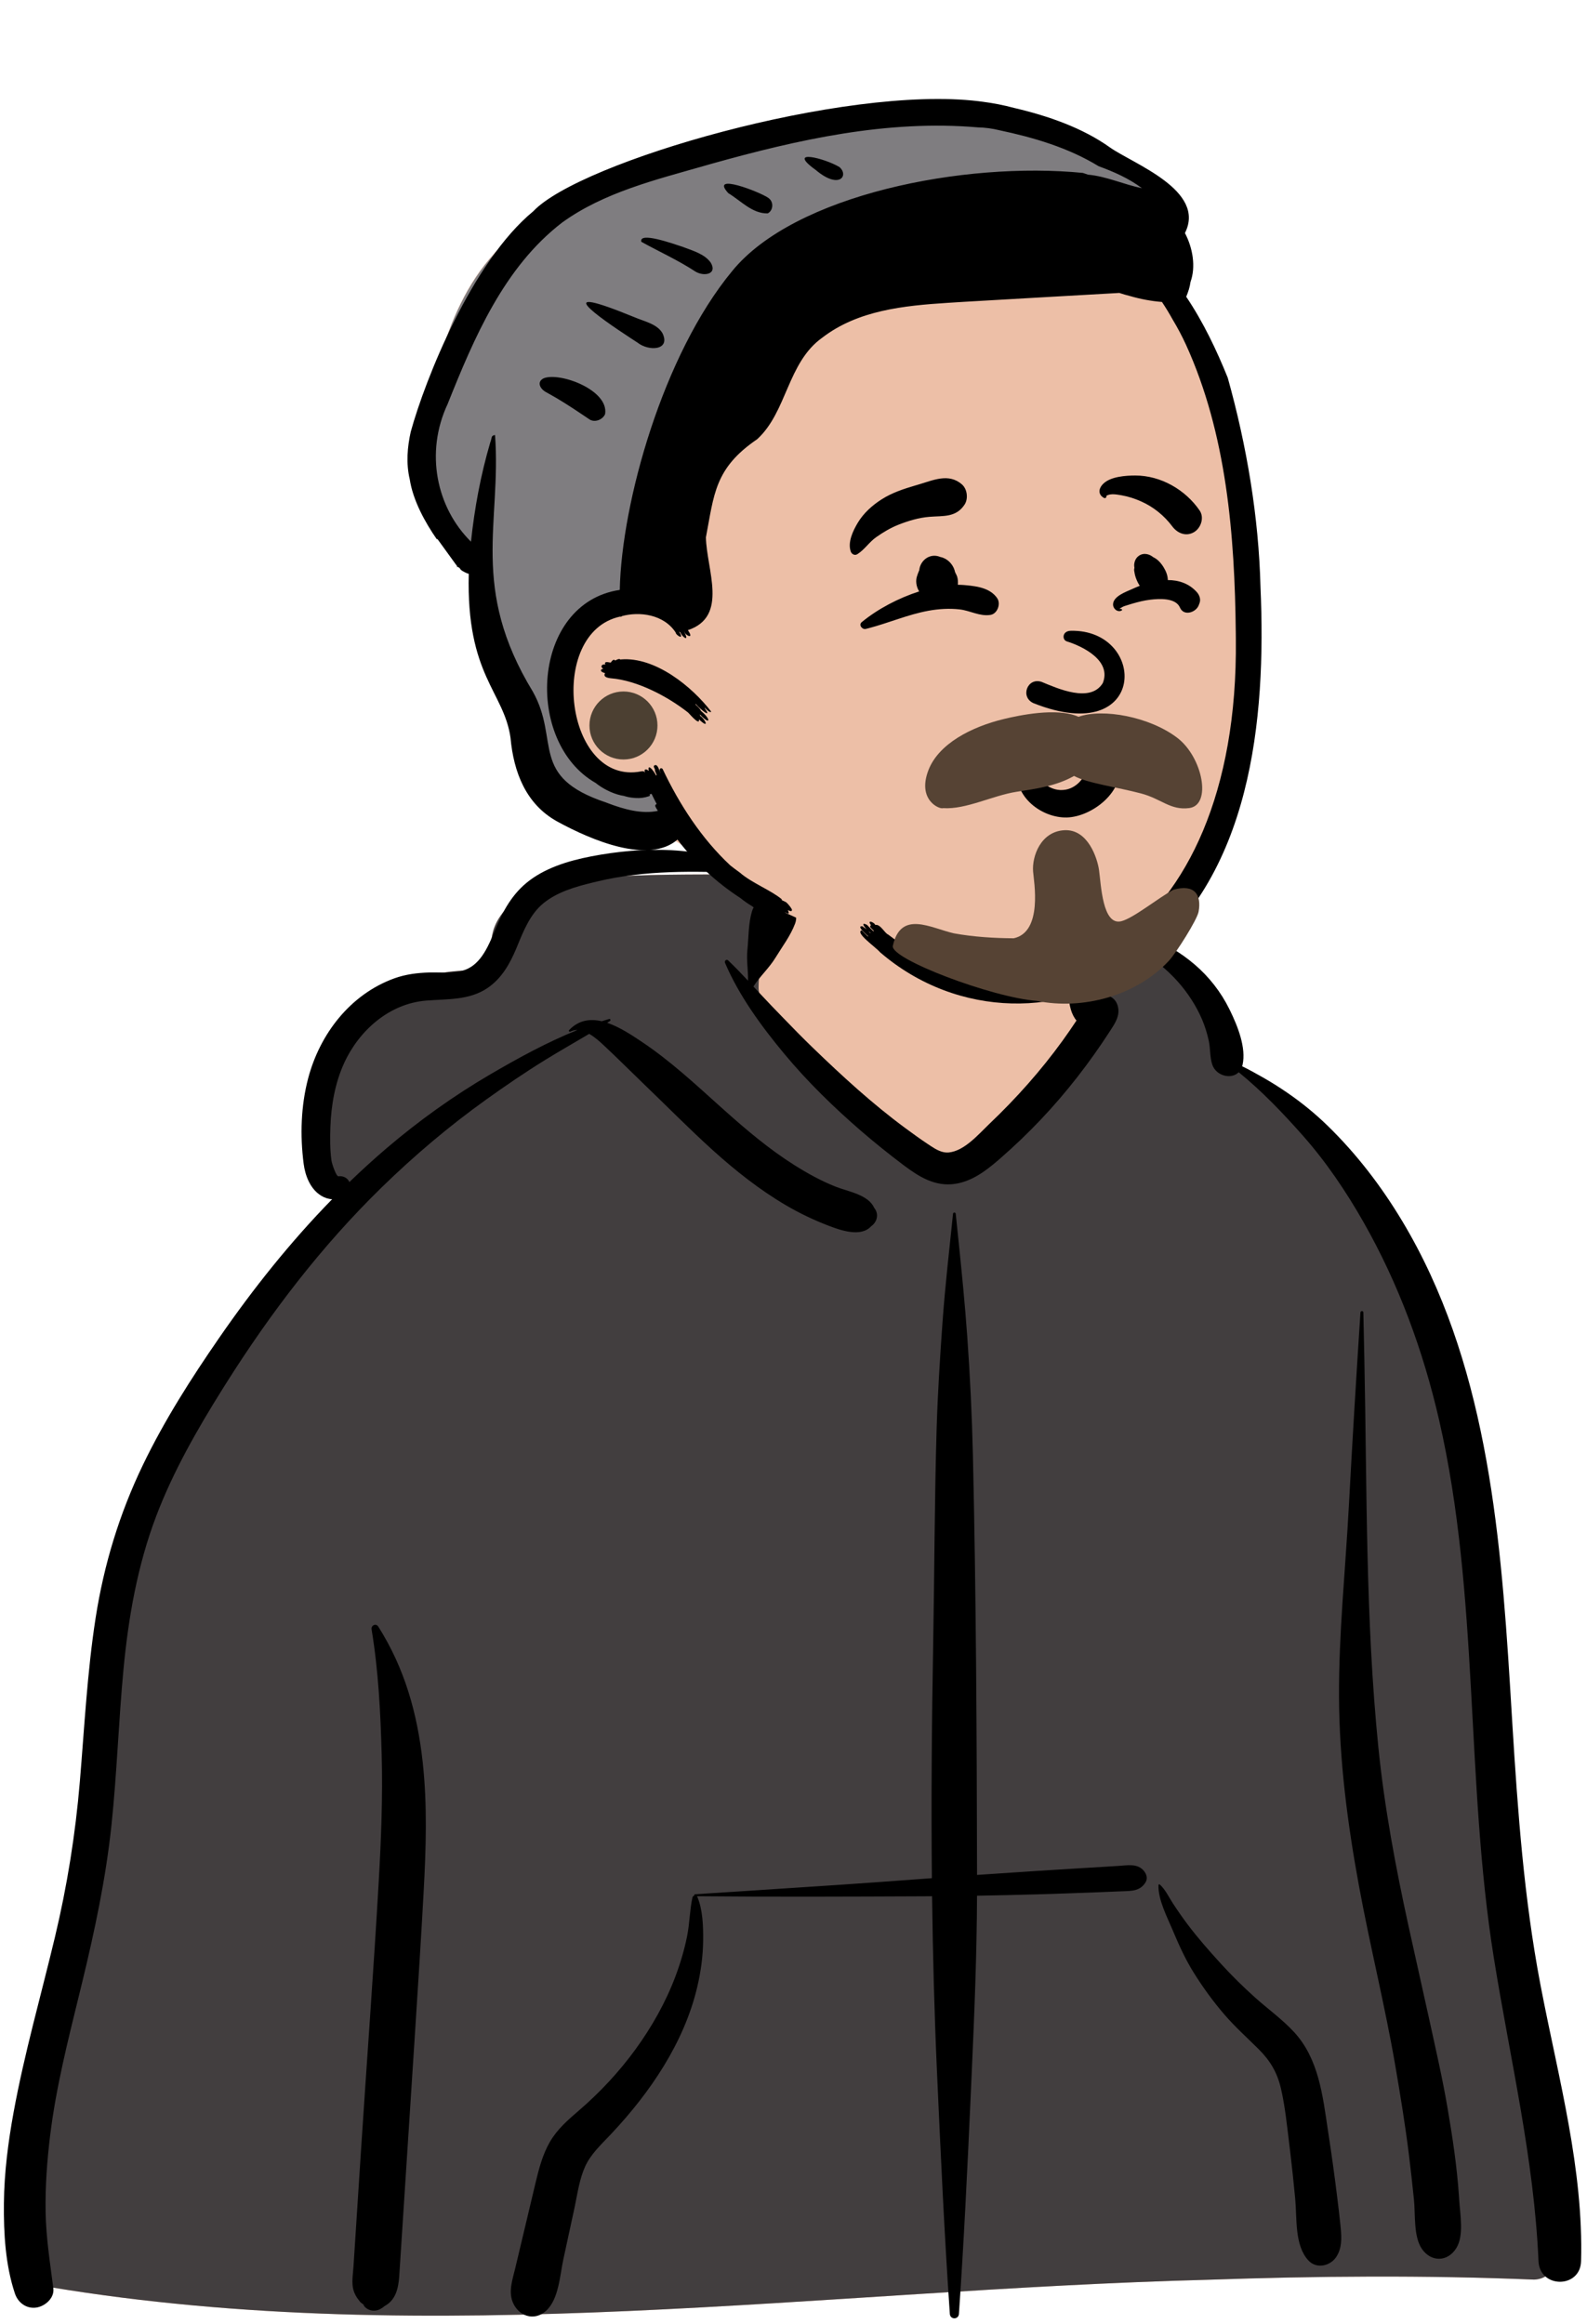 <svg width="140" height="205" viewBox="0 0 140 205" fill="none" xmlns="http://www.w3.org/2000/svg">
<path fill-rule="evenodd" clip-rule="evenodd" d="M135.336 201.101C138.644 200.941 137.313 195.153 137.076 193.027C134.457 185.264 135.073 176.793 134.043 168.656C133.401 161.059 132.577 153.486 131.883 145.896C130.521 130.487 120.741 99.12 109.579 94.075C108.173 87.903 102.366 82.142 95.018 82.142C90.007 76.208 83.975 72.032 76.239 72.875C73.042 73.021 69.941 76.413 66.878 77.068C65.163 77.305 49.941 76.695 46.891 78.507C44.767 79.598 42.85 81.614 43.475 84.181C44.471 87.29 41.374 83.926 34.915 87.245C21.742 95.159 29.614 105.746 29.962 106.074C21.742 117.516 14.558 126.798 11.234 140.782C9.079 151.164 9.322 161.882 7.517 172.318C6.879 175.936 5.901 179.431 4.843 182.945C3.697 187.544 3.139 199.006 2.507 199.108C1.356 199.394 3.173 201.759 4.392 201.761C38.216 207.373 72.572 201.993 106.577 201.114C116.16 200.781 125.753 200.704 135.336 201.101Z" fill="#EDBFA7"/>
<path fill-rule="evenodd" clip-rule="evenodd" d="M66.92 87.142C66.92 90.743 79.419 104.124 83.733 103.242C86.609 102.653 90.954 98.815 96.768 91.728V87.142L95.512 82.151C102.625 82.402 108.205 88.042 109.579 94.075C120.629 99.069 130.325 129.863 131.84 145.429L131.883 145.896C132.577 153.486 133.401 161.059 134.043 168.656C135.073 176.793 134.457 185.264 137.076 193.027L137.091 193.159C137.365 195.382 138.577 200.944 135.336 201.101C125.753 200.704 116.16 200.781 106.577 201.114C72.572 201.993 38.216 207.373 4.392 201.761C3.173 201.759 1.356 199.394 2.507 199.108C3.139 199.006 3.697 187.544 4.843 182.945L5.061 182.218C6.035 178.949 6.923 175.687 7.517 172.318C9.322 161.882 9.079 151.164 11.234 140.782C14.558 126.798 21.742 117.516 29.962 106.074C29.614 105.746 21.742 95.159 34.915 87.245C41.374 83.926 44.471 87.29 43.475 84.181C42.85 81.614 44.767 79.598 46.891 78.507C49.941 76.695 65.163 77.305 66.878 77.068C67.675 76.897 68.474 76.542 69.277 76.106L69.138 76.57C67.659 81.526 66.92 85.05 66.92 87.142Z" fill="#423E3F"/>
<path fill-rule="evenodd" clip-rule="evenodd" d="M84.072 107.084C84.087 106.929 84.296 106.93 84.312 107.084L84.551 109.39C84.842 112.207 85.121 115.018 85.324 117.848C85.577 121.376 85.746 124.904 85.828 128.44C86.112 140.757 86.168 153.08 86.192 165.4C87.858 165.285 89.523 165.174 91.19 165.066C92.32 164.993 93.451 164.923 94.582 164.854L97.465 164.679L98.652 164.606C99.454 164.557 100.366 164.355 100.927 165.066C101.151 165.35 101.264 165.72 101.054 166.058C100.572 166.837 99.83 166.81 98.991 166.843C98.2 166.875 97.408 166.907 96.617 166.937C94.921 167.003 93.225 167.065 91.529 167.113C89.749 167.163 87.969 167.204 86.19 167.234C86.172 172.435 85.957 177.629 85.724 182.824L85.619 185.162C85.334 191.485 85.028 197.812 84.593 204.126C84.557 204.643 83.826 204.642 83.791 204.126C83.301 197.016 82.978 189.89 82.657 182.77C82.425 177.608 82.29 172.444 82.225 167.28C81.99 167.281 81.755 167.285 81.52 167.286C74.84 167.315 68.163 167.344 61.483 167.281C61.494 167.294 61.505 167.307 61.513 167.325C61.996 168.466 62.042 169.923 62.03 171.148C62.017 172.553 61.828 173.941 61.504 175.307C60.345 180.202 57.356 184.586 53.951 188.211L53.84 188.329C53.037 189.178 52.116 190.03 51.623 191.112C51.119 192.216 50.944 193.507 50.696 194.693L50.667 194.83L49.695 199.32C49.386 200.746 49.299 202.826 48.17 203.855C47.117 204.815 45.722 204.314 45.227 203.078C44.84 202.113 45.225 201.053 45.454 200.089L47.25 192.538C47.545 191.307 47.867 190.068 48.504 188.961C49.156 187.829 50.113 187.007 51.088 186.167C52.936 184.576 54.632 182.754 56.066 180.781C57.5 178.81 58.726 176.636 59.585 174.351C60.015 173.207 60.368 172.018 60.611 170.82C60.842 169.683 60.84 168.505 61.087 167.381C61.104 167.303 61.17 167.25 61.245 167.226C61.227 167.176 61.255 167.108 61.325 167.104L66.787 166.752C71.643 166.439 76.499 166.118 81.35 165.75L82.207 165.688C82.141 158.798 82.197 151.906 82.322 145.013C82.436 138.692 82.438 132.369 82.626 126.048C82.72 122.912 82.921 119.782 83.145 116.652C83.374 113.45 83.742 110.276 84.072 107.084ZM32.78 143.736C32.722 143.385 33.163 143.167 33.367 143.488C35.693 147.156 36.814 151.14 37.287 155.432C37.705 159.22 37.581 163.063 37.374 166.861C37.152 170.912 36.893 174.962 36.631 179.011L36.229 185.22L35.22 200.785C35.148 201.898 34.895 202.911 33.937 203.428C33.816 203.53 33.689 203.621 33.542 203.699C33.024 203.976 32.338 203.836 32.038 203.305L32.158 203.384C32.263 203.45 32.145 203.358 31.806 203.108L31.518 202.735C31.309 202.421 31.175 202.111 31.121 201.737C31.038 201.156 31.146 200.518 31.184 199.934L31.845 189.728C32.36 181.793 32.96 173.86 33.413 165.922C33.624 162.222 33.771 158.518 33.671 154.812C33.572 151.126 33.384 147.377 32.78 143.736ZM52.902 75.411L53.031 75.389C57.652 74.621 62.675 74.765 66.898 76.993C66.933 77.011 66.917 77.07 66.878 77.068L65.519 77.014C61.216 76.845 56.927 76.745 52.697 77.757L52.263 77.861C50.74 78.233 49.149 78.688 47.925 79.694C46.756 80.657 46.173 82.141 45.613 83.507L45.538 83.688C44.97 85.037 44.251 86.317 43.005 87.161C41.392 88.254 39.453 88.12 37.603 88.269C34.346 88.53 31.684 90.891 30.359 93.781C29.557 95.53 29.215 97.492 29.147 99.405C29.112 100.379 29.107 101.391 29.237 102.358C29.278 102.668 29.661 103.795 29.856 103.768C30.289 103.708 30.685 103.934 30.82 104.28C31.89 103.246 32.991 102.242 34.127 101.273C36.959 98.86 40.01 96.674 43.223 94.794C45.675 93.36 48.261 91.939 50.94 90.864C50.727 90.86 50.518 90.902 50.316 91.007C50.227 91.054 50.139 90.942 50.209 90.869C51.052 89.981 52.063 89.855 53.082 90.091C53.299 90.022 53.517 89.955 53.735 89.892C53.843 89.86 53.898 90.01 53.809 90.068L53.559 90.228C54.67 90.6 55.761 91.332 56.625 91.91C59.106 93.569 61.29 95.597 63.504 97.587L63.907 97.947C65.856 99.688 67.854 101.38 70.068 102.776C71.227 103.507 72.445 104.183 73.722 104.686C74.817 105.118 76.6 105.389 77.113 106.547C77.569 107.101 77.378 107.809 76.844 108.181C75.944 109.173 74.142 108.532 73.069 108.119C71.775 107.622 70.522 107.023 69.327 106.321C67.006 104.958 64.866 103.264 62.873 101.461C60.791 99.579 58.828 97.579 56.803 95.637C55.926 94.796 55.069 93.934 54.19 93.094L53.749 92.676C53.301 92.256 52.662 91.6 51.979 91.203C50.692 91.971 49.385 92.707 48.11 93.495C46.33 94.594 44.602 95.773 42.901 96.991C39.626 99.335 36.523 101.96 33.642 104.775C28.358 109.935 23.857 115.829 19.924 122.069L19.625 122.544C17.391 126.116 15.278 129.803 13.779 133.749C12.13 138.092 11.329 142.659 10.893 147.269C10.461 151.846 10.315 156.446 9.832 161.019C9.336 165.709 8.36 170.295 7.25 174.873L6.985 175.958C5.98 180.057 4.943 184.157 4.427 188.354C4.151 190.595 3.985 192.867 4.023 195.127C4.06 197.4 4.417 199.622 4.705 201.871C4.816 202.733 3.968 203.452 3.21 203.566C2.338 203.697 1.588 203.141 1.317 202.33C0.472 199.803 0.319 197.01 0.345 194.358C0.372 191.666 0.715 188.991 1.199 186.345C2.149 181.141 3.616 176.044 4.843 170.902C5.925 166.369 6.651 161.829 7.042 157.186C7.448 152.368 7.691 147.535 8.432 142.752C9.163 138.031 10.539 133.521 12.615 129.216C14.504 125.296 16.859 121.606 19.329 118.03C22.327 113.688 25.621 109.555 29.302 105.79C28.972 105.776 28.632 105.669 28.32 105.475C27.366 104.879 26.922 103.715 26.785 102.651C26.466 100.164 26.543 97.568 27.182 95.136C28.214 91.213 30.891 87.727 34.771 86.313C35.77 85.949 36.831 85.816 37.889 85.79C38.894 85.765 39.991 85.896 40.96 85.578C42.502 85.07 43.163 83.253 43.742 81.876L43.769 81.812C44.512 80.057 45.403 78.552 47.012 77.456C48.728 76.286 50.878 75.754 52.902 75.411ZM96.801 82.353C98.19 81.872 99.926 82.309 101.283 82.73C102.796 83.199 104.194 84.063 105.392 85.089C106.656 86.171 107.701 87.507 108.439 89L108.51 89.144C109.184 90.528 109.952 92.429 109.612 93.95C109.602 93.993 109.591 94.035 109.579 94.075C112.333 95.432 114.877 97.131 117.093 99.284C119.672 101.792 121.856 104.645 123.705 107.728C131.046 119.971 132.338 134.675 133.205 148.638L133.421 152.178C133.892 159.822 134.443 167.449 135.874 174.988L135.979 175.532C137.508 183.426 139.698 191.38 139.477 199.477C139.41 201.903 135.826 201.887 135.722 199.477C135.331 190.407 133.215 181.65 131.782 172.722C129.261 157.015 130.524 140.821 126.953 125.271C125.551 119.168 123.38 113.249 120.279 107.802C118.747 105.111 116.995 102.51 114.942 100.189C113.176 98.191 111.34 96.269 109.276 94.59C108.617 95.251 107.299 94.914 106.955 93.95C106.718 93.288 106.787 92.514 106.635 91.82C106.495 91.177 106.3 90.539 106.042 89.933C105.526 88.725 104.769 87.565 103.895 86.587C102.95 85.53 101.865 84.652 100.651 83.927C99.428 83.198 98.091 82.98 96.801 82.446C96.758 82.428 96.754 82.37 96.801 82.353ZM102.196 166.3C102.198 166.236 102.273 166.206 102.319 166.249C102.806 166.697 103.1 167.34 103.458 167.891C103.871 168.527 104.305 169.149 104.76 169.756C105.672 170.97 106.686 172.116 107.709 173.238C108.66 174.281 109.674 175.28 110.726 176.222C111.865 177.243 113.142 178.154 114.178 179.284C116.338 181.643 116.687 184.88 117.143 187.92L117.193 188.249C117.471 190.053 117.72 191.861 117.944 193.673C118.053 194.554 118.162 195.436 118.251 196.319L118.278 196.599C118.358 197.464 118.379 198.341 117.883 199.096C117.351 199.905 116.143 200.188 115.425 199.413C114.191 198.082 114.422 195.716 114.262 194.003C114.129 192.587 113.978 191.172 113.81 189.759L113.724 189.053C113.526 187.446 113.365 185.807 112.997 184.228C112.673 182.837 112.056 181.788 111.043 180.78C110.023 179.766 108.962 178.818 108.02 177.725C107.021 176.566 106.12 175.323 105.308 174.026C104.614 172.917 104.057 171.709 103.547 170.504L103.463 170.303C102.97 169.126 102.157 167.595 102.196 166.3ZM120.014 115.783C120.025 115.619 120.268 115.617 120.271 115.783C120.302 117.194 120.331 118.605 120.361 120.016C120.596 131.385 120.451 142.781 121.591 154.111C122.129 159.453 123.119 164.717 124.265 169.958C124.851 172.64 125.466 175.316 126.051 177.999C126.62 180.613 127.231 183.24 127.683 185.879C128.127 188.472 128.525 191.085 128.703 193.712L128.725 194.054C128.802 195.327 129.169 197.198 128.469 198.326C127.71 199.548 126.257 199.57 125.444 198.403C124.68 197.308 124.87 195.361 124.735 194.054C124.598 192.724 124.453 191.392 124.288 190.064C123.967 187.474 123.544 184.89 123.104 182.317C122.187 176.96 120.857 171.671 119.875 166.322C118.869 160.842 118.154 155.322 118.124 149.742C118.094 144.115 118.69 138.499 118.99 132.884C119.296 127.181 119.643 121.482 120.014 115.783ZM66.329 80.421C66.634 79.394 67.711 78.751 68.761 79.04C69.724 79.304 70.519 80.473 70.142 81.473C69.731 82.565 69.014 83.495 68.409 84.487C67.85 85.404 67.034 86.125 66.465 87.026L67.092 87.702C67.406 88.04 67.721 88.376 68.039 88.705L69.134 89.839C69.986 90.721 70.844 91.597 71.726 92.448C74.319 94.951 76.953 97.371 79.858 99.514C80.519 100.001 81.185 100.486 81.87 100.94L82.125 101.109C82.595 101.417 83.12 101.72 83.687 101.668C85.067 101.541 86.313 100.075 87.261 99.163L87.31 99.116C89.659 96.88 91.835 94.435 93.736 91.807C94.159 91.223 94.567 90.629 94.965 90.028C94.046 88.954 94.266 86.856 94.215 85.553C94.179 84.637 94.176 83.721 94.171 82.804L94.169 82.619C94.158 82.026 94.131 81.456 94.516 80.968C94.538 80.94 94.585 80.941 94.613 80.956C95.141 81.232 95.303 81.695 95.528 82.214L95.552 82.268C95.825 82.891 96.088 83.52 96.353 84.146C96.631 84.802 96.885 85.468 97.144 86.132C97.264 86.441 97.378 86.751 97.49 87.063C97.559 87.262 97.629 87.46 97.702 87.658L97.719 87.673C97.815 87.754 97.896 87.84 97.966 87.929C98.26 88.076 98.494 88.345 98.604 88.739C98.843 89.597 98.349 90.296 97.908 90.977C96.118 93.744 94.077 96.381 91.808 98.772C90.682 99.961 89.496 101.095 88.262 102.172L88.047 102.359C86.938 103.312 85.735 104.214 84.254 104.437C82.522 104.698 81.112 103.836 79.786 102.843L79.653 102.744C78.396 101.792 77.164 100.806 75.97 99.775C73.537 97.673 71.222 95.416 69.167 92.941C67.168 90.532 65.193 87.839 63.961 84.942C63.886 84.765 64.083 84.58 64.238 84.728C64.84 85.301 65.419 85.905 65.991 86.517C66.007 85.616 65.841 84.708 65.933 83.801C66.046 82.7 66.013 81.482 66.329 80.421Z" fill="black"/>
<path fill-rule="evenodd" clip-rule="evenodd" d="M80.317 10.052C87.964 10.052 97.138 13.768 97.918 13.842L97.939 13.843C98.349 13.843 99.953 15.068 102.75 17.517L99.721 23.44L99.966 23.675C101.139 24.803 102.14 25.83 102.931 26.64C109.385 33.255 110.545 59.227 109.024 68.284C107.503 77.341 104.686 86.204 91.569 86.204C78.453 86.204 63.861 78.298 61.613 75.835C60.115 74.194 58.431 73.408 56.563 73.476C56.487 73.379 56.41 73.282 56.335 73.186L56.06 73.147C53.475 72.772 51.622 72.266 50.503 71.631C48.316 70.391 45.913 63.871 45.913 62.435C45.913 61.013 42.324 50.67 42.252 49.575L42.251 49.545C42.251 48.63 37.563 44.423 37.563 43.088C37.563 41.752 36.618 41.833 37.563 37.125L37.838 35.742C38.843 30.731 40.812 22.431 48.316 18.825C56.563 14.863 72.594 10.052 80.317 10.052Z" fill="#EDBFA7"/>
<path fill-rule="evenodd" clip-rule="evenodd" d="M58.605 51.076C58.605 51.076 55.16 52.711 51.716 55.381C48.272 58.05 49.972 58.138 49.972 58.138C49.972 58.138 49.824 63.859 50.885 66.129C51.947 68.398 58.233 68.799 58.233 68.799L59.298 72.374L59.151 74.031C58.332 73.661 57.469 73.493 56.562 73.527C56.486 73.43 56.41 73.333 56.334 73.236L56.059 73.197C53.474 72.822 51.621 72.317 50.502 71.681C48.315 70.441 45.912 63.922 45.912 62.485C45.912 61.687 44.78 58.073 43.774 54.864C42.99 52.361 42.283 50.105 42.252 49.625L42.25 49.595C42.25 49.181 41.289 48.091 40.237 46.899C38.966 45.459 37.562 43.869 37.562 43.138C37.562 42.748 37.482 42.479 37.391 42.176C37.172 41.441 36.893 40.509 37.562 37.176L37.837 35.793C38.842 30.781 40.811 22.482 48.315 18.875C56.562 14.913 72.593 10.102 80.316 10.102C86.339 10.102 93.311 12.408 96.38 13.423C97.208 13.697 97.751 13.876 97.917 13.892L97.938 13.893C98.349 13.893 99.952 15.118 102.749 17.567L102.038 18.957C92.802 19.227 77.613 20.053 70.982 22.576C61.124 26.327 58.605 51.076 58.605 51.076Z" fill="#7F7D80"/>
<path fill-rule="evenodd" clip-rule="evenodd" d="M47.043 18.639C51.156 14.262 74.507 7.493 86.32 8.928L86.675 8.974C87.618 9.094 88.547 9.275 89.464 9.522C92.428 10.216 95.489 11.267 97.938 13.022C99.983 14.457 106.432 16.802 104.531 20.558C105.236 21.897 105.499 23.551 105.023 24.87C104.963 25.325 104.823 25.745 104.644 26.179C106.149 28.407 107.342 30.926 108.307 33.323C109.993 39.353 111.043 45.629 111.196 51.781C111.708 63.471 110.429 77.433 100.274 84.992C94.139 89.782 84.529 89.943 77.635 84.004C77.244 83.54 75.404 82.287 76.018 82.068C76.201 82.261 76.388 82.45 76.58 82.635C76.571 82.614 76.569 82.593 76.573 82.571L76.393 82.408C76.054 82.094 75.615 81.638 76.115 81.727C76.137 81.753 76.161 81.775 76.185 81.801C76.291 81.864 76.371 81.92 76.433 81.968L76.465 81.994L76.455 81.984C76.167 81.676 75.995 81.362 76.425 81.562L76.482 81.59C76.674 81.792 76.868 81.986 77.066 82.174C77.063 82.152 77.066 82.129 77.078 82.106L76.894 81.927C76.713 81.749 76.741 81.749 76.829 81.606C76.446 81.067 77.161 81.387 77.211 81.597C77.659 81.491 78.052 82.333 78.34 82.436C90.978 92.176 109.319 83.534 109.022 56.392L109.017 55.861C108.93 47.182 108.202 38.261 104.621 30.405C104.273 29.648 103.883 28.912 103.455 28.2C103.159 27.666 102.843 27.145 102.504 26.638C101.552 26.561 100.613 26.387 99.687 26.116C99.369 26.036 99.055 25.947 98.741 25.842C94.15 26.093 89.662 26.366 85.058 26.625L83.62 26.715C79.721 26.966 75.687 27.369 72.54 29.787C69.453 31.988 69.439 36.33 66.795 38.747C63.026 41.311 62.998 43.624 62.273 47.403C62.326 50.252 64.297 54.392 60.681 55.591C61.291 56.463 60.441 56.044 60.374 55.738C60.367 55.74 60.36 55.742 60.355 55.742C60.898 56.755 60.099 56.117 60.029 55.791C59.986 55.779 59.943 55.748 59.901 55.706C60.448 56.593 59.563 55.972 59.615 55.81C58.557 54.179 56.379 53.926 54.843 54.358C54.825 54.416 54.756 54.422 54.714 54.391C48.185 55.809 49.869 69.358 56.56 68.049C56.846 67.99 56.839 68.128 56.896 68.141C56.742 67.734 57.177 67.9 57.173 67.985L57.199 67.984C57.22 67.982 57.212 67.98 57.227 67.985C57.078 67.153 57.919 68.359 57.853 68.408C57.878 68.393 57.907 68.384 57.933 68.381L57.904 68.302C57.764 67.929 57.776 68.084 57.777 67.871C57.673 67.607 57.665 67.722 57.69 67.55C58.058 67.264 58.167 68.132 58.29 68.196C58.079 67.901 58.247 67.661 58.445 67.821C59.952 70.998 61.899 73.984 64.414 76.335C64.689 76.553 64.968 76.767 65.256 76.969C66.326 77.903 67.968 78.504 68.969 79.332C68.969 79.346 68.963 79.363 68.952 79.38L68.975 79.4L68.998 79.422L69.347 79.59C69.449 79.678 69.541 79.775 69.623 79.883C69.71 79.984 69.787 80.095 69.852 80.213C69.885 80.357 69.813 80.417 69.676 80.356C69.616 80.335 69.557 80.311 69.497 80.289C69.501 80.294 69.502 80.297 69.506 80.301C69.525 80.331 69.658 80.639 69.505 80.589L69.487 80.582C69.403 80.551 69.319 80.517 69.237 80.484C69.335 80.606 69.424 80.737 69.502 80.849C69.586 80.936 69.637 81.039 69.658 81.155C69.654 81.22 69.618 81.248 69.553 81.239C69.454 81.207 69.357 81.172 69.26 81.136L69.287 81.189C69.356 81.325 69.454 81.553 69.28 81.477C69.131 81.431 68.988 81.378 68.845 81.32C68.832 81.344 68.809 81.352 68.761 81.33C68.305 81.167 67.864 80.969 67.442 80.734C67.072 80.463 66.698 80.198 66.326 79.929C65.975 79.719 65.637 79.484 65.314 79.221C63.155 77.822 61.264 76.046 59.764 74.067C57.255 76.245 52.239 74.164 49.137 72.459C46.392 70.935 45.313 68.118 45.035 65.08C44.455 60.99 41.121 59.591 41.353 50.617C41.348 50.619 41.343 50.619 41.336 50.619C41.214 50.583 41.097 50.535 40.986 50.473C40.871 50.419 40.764 50.353 40.663 50.275L40.538 50.102C40.473 50.066 40.415 50.028 40.371 49.99L40.348 50.02C40.275 50.108 40.324 49.976 40.328 49.949L40.112 49.654C39.598 48.951 39.035 48.163 38.576 47.532L38.561 47.557C38.551 47.577 38.545 47.591 38.55 47.597C37.458 46.024 36.431 44.124 36.146 42.284C35.809 40.867 35.94 39.407 36.234 38.094C37.495 33.498 41.623 23.097 47.043 18.639ZM76.683 82.204L76.615 82.142L76.675 82.218C76.707 82.257 76.739 82.292 76.791 82.328C76.788 82.316 76.788 82.304 76.79 82.29C76.755 82.264 76.719 82.235 76.683 82.204ZM86.268 11.237C78.256 10.547 70.377 12.316 62.732 14.458L62.205 14.61C57.858 15.853 53.261 16.972 49.588 19.634C44.455 23.575 41.805 29.844 39.492 35.632C37.473 39.933 38.505 44.782 41.549 47.785C41.865 44.801 42.405 41.904 43.249 39.031C43.425 38.582 43.292 38.435 43.671 38.376C44.244 46.12 41.421 51.841 47.008 61.019C49.432 65.349 46.626 68.518 53.471 70.796L53.656 70.867C55.082 71.407 56.64 71.833 58.036 71.531L57.911 71.327C57.784 71.117 57.745 71.015 57.931 70.925C57.926 70.915 57.919 70.904 57.912 70.892C57.762 70.608 57.617 70.321 57.478 70.029C57.422 70.048 57.365 70.062 57.307 70.078C57.345 70.148 57.35 70.218 57.244 70.242C56.868 70.371 56.481 70.423 56.086 70.399L56.001 70.392C55.554 70.365 55.272 70.284 55.02 70.208C54.937 70.194 54.853 70.18 54.771 70.163C53.961 69.983 53.103 69.525 52.547 69.071C46.218 65.467 46.873 53.2 54.674 52.04C54.834 44.316 58.498 31.285 64.58 23.925C70.078 17.155 85.085 14.221 95.527 15.255C95.679 15.306 95.831 15.357 95.983 15.408C97.594 15.552 99.129 16.271 100.741 16.605C99.584 15.736 98.271 15.157 96.918 14.664C94.224 13.012 91.135 12.118 88.15 11.487C87.532 11.335 86.905 11.251 86.268 11.237ZM54.318 58.245C54.737 58.016 54.689 58.237 54.786 58.173C57.803 57.926 61.056 60.574 62.743 62.782C62.61 62.921 62.249 62.51 62.186 62.445C62.178 62.453 62.167 62.46 62.157 62.464L62.204 62.53C62.888 63.513 61.532 62.356 61.406 62.118C61.383 62.13 61.361 62.136 61.336 62.131C61.443 62.237 61.771 62.513 61.827 62.708L61.914 62.781C62.734 63.485 62.666 64.015 61.735 63.015C61.757 63.061 61.766 63.104 61.751 63.138L61.783 63.16C62.24 63.48 62.617 64.374 61.66 63.457C61.76 64.127 60.712 62.831 60.678 62.84C58.864 61.413 56.195 60.025 53.92 59.839L53.842 59.83C53.424 59.776 53.227 59.652 53.373 59.378C52.859 59.256 52.98 59.002 53.223 59.01C52.861 58.771 53.187 58.542 53.397 58.632C53.253 58.23 53.833 58.498 53.886 58.442C54.187 57.976 54.268 58.364 54.318 58.245ZM47.993 33.359C49.443 32.826 53.723 34.419 53.381 36.529C53.177 37.014 52.505 37.291 52.033 37.018L51.416 36.603C50.344 35.883 49.376 35.251 48.225 34.623C47.598 34.311 47.328 33.649 47.993 33.359ZM56.238 30.223L55.678 29.858C52.658 27.877 48.388 24.874 55.96 27.981C56.823 28.352 57.97 28.571 58.441 29.395C59.18 30.913 57.234 31.016 56.238 30.223ZM56.578 21.332C56.335 20.41 59.351 21.492 60.229 21.777L60.362 21.828C61.216 22.147 62.195 22.443 62.706 23.182C63.304 24.203 62.093 24.414 61.343 23.953C59.805 22.945 58.118 22.185 56.578 21.332ZM64.246 17.037C62.548 15.179 67.091 16.959 67.772 17.453L67.791 17.468C68.299 17.826 68.196 18.598 67.719 18.825C66.361 18.851 65.363 17.716 64.246 17.037ZM71.97 15.001C69.271 13.057 72.826 13.982 74.061 14.744C74.902 15.488 74.035 16.744 71.97 15.001Z" fill="black"/>
<path fill-rule="evenodd" clip-rule="evenodd" d="M96.106 67.003C96.693 65.967 98.445 66.135 98.713 67.344C99.257 69.795 96.335 72.058 94.116 72.115C91.912 72.171 89.438 70.293 89.757 67.922C89.836 67.335 90.619 67.406 90.886 67.774L90.99 67.915C91.715 68.89 92.671 69.899 94.017 69.661C94.575 69.563 95.082 69.214 95.419 68.765C95.826 68.224 95.781 67.577 96.106 67.003ZM82.086 49.073C82.385 48.991 82.686 49.023 82.951 49.136C83.542 49.244 84.036 49.737 84.209 50.3C84.223 50.349 84.238 50.397 84.255 50.444L84.281 50.516L84.211 50.335C84.243 50.513 84.388 50.7 84.44 50.878C84.504 51.097 84.52 51.346 84.498 51.588C84.686 51.59 84.874 51.596 85.061 51.612L85.243 51.629C86.256 51.723 87.369 51.896 87.97 52.772C88.308 53.264 87.991 54.151 87.371 54.246C86.416 54.392 85.594 53.864 84.643 53.758C83.744 53.657 82.803 53.715 81.915 53.877C80.083 54.212 78.399 54.956 76.613 55.422L76.37 55.483L76.37 55.482C76.064 55.556 75.717 55.131 76.02 54.882C77.45 53.706 79.282 52.753 81.086 52.173C80.823 51.755 80.742 51.204 80.922 50.755C80.95 50.661 80.984 50.571 81.021 50.481L81.097 50.295C81.104 50.208 81.121 50.121 81.145 50.036L81.149 50.011L81.151 50.012C81.286 49.575 81.636 49.197 82.086 49.073ZM100.338 49.141C100.729 48.749 101.279 48.807 101.687 49.115L101.741 49.158C102.126 49.329 102.445 49.703 102.654 50.049C102.871 50.409 103.015 50.775 103.021 51.171C103.968 51.174 104.875 51.459 105.571 52.224C105.795 52.471 105.949 52.851 105.825 53.186L105.751 53.385C105.518 54.017 104.468 54.381 104.111 53.638L104.095 53.602C103.716 52.719 102.26 52.811 101.487 52.902C100.948 52.965 100.415 53.099 99.895 53.249C99.711 53.302 99.53 53.359 99.348 53.418L99.166 53.477C99.07 53.508 98.565 53.782 98.879 53.717C98.963 53.7 99.027 53.823 98.941 53.864C98.567 54.043 98.167 53.687 98.192 53.285C98.236 52.587 99.344 52.204 99.876 51.964L99.908 51.949C100.113 51.855 100.327 51.764 100.548 51.68C100.424 51.495 100.321 51.29 100.235 51.069C100.155 50.861 100.101 50.658 100.071 50.437C100.042 50.329 100.042 50.221 100.071 50.112L100.076 50.081C100.061 50.01 100.053 49.936 100.054 49.861L100.051 49.832H100.054C100.065 49.572 100.168 49.31 100.338 49.141ZM94.086 56.573C95.589 57.037 98.069 58.303 97.286 60.257C96.192 62.051 93.291 60.733 91.886 60.153C90.623 59.734 89.965 61.505 91.186 62.038C101.277 66.032 101.24 55.492 94.452 55.647C93.705 55.664 93.681 56.418 94.086 56.573ZM80.736 42.83L80.992 42.755C82.325 42.369 83.685 41.702 84.868 42.742C85.332 43.151 85.428 44 85.095 44.509C84.338 45.67 83.215 45.493 81.993 45.592C81.061 45.667 80.144 45.941 79.275 46.283C78.565 46.562 77.906 46.956 77.284 47.395C76.673 47.827 76.256 48.501 75.629 48.89C75.399 49.032 75.134 48.886 75.052 48.655C74.759 47.835 75.253 46.815 75.671 46.117C76.181 45.265 76.956 44.569 77.79 44.042C78.702 43.464 79.711 43.131 80.736 42.83ZM100.15 41.948C102.402 41.947 104.569 43.2 105.829 45.037C106.257 45.661 105.943 46.586 105.329 46.946C104.64 47.349 103.903 47.058 103.448 46.48L103.422 46.445C102.699 45.483 101.768 44.725 100.664 44.231C100.125 43.991 99.53 43.795 98.947 43.696L98.759 43.664C98.495 43.62 98.189 43.577 97.95 43.619C97.822 43.636 97.705 43.678 97.597 43.742C97.649 43.856 97.514 43.993 97.39 43.925C96.831 43.617 96.899 43.069 97.362 42.642C98.016 42.039 99.306 41.948 100.15 41.948Z" fill="black"/>
<path fill-rule="evenodd" clip-rule="evenodd" d="M95.144 63.235C93.24 62.377 89.823 63.126 88.582 63.423C85.697 64.115 82.795 65.611 81.898 67.954C80.888 70.595 82.904 71.426 83.201 71.29C85.198 71.431 87.576 70.175 89.668 69.851C91.367 69.585 93.159 69.354 94.751 68.451C95.913 69.09 98.538 69.436 100.656 69.995C102.46 70.471 103.242 71.503 104.914 71.284C106.919 71.021 106.098 66.803 103.864 65.095C101.419 63.225 97.284 62.467 95.144 63.235ZM98.913 81.268C97.247 81.674 97.135 78.023 96.949 76.733C96.803 75.725 95.981 73.127 93.897 73.239C91.814 73.351 91.03 75.528 91.136 76.883C91.204 77.761 92.013 82.209 89.431 82.772C87.785 82.766 85.88 82.655 84.149 82.336C82.112 81.874 79.463 80.258 78.763 83.441C78.511 84.586 87.486 87.99 91.468 88.297C95.507 89.116 100.233 87.857 103.108 84.766C103.762 84.063 105.605 81.144 105.736 80.429C106.012 78.927 105.373 77.96 103.515 78.49C102.202 79.191 99.984 81.007 98.913 81.268Z" fill="#564334"/>
<circle cx="55" cy="64" r="3" fill="#4C4032"/>
</svg>
